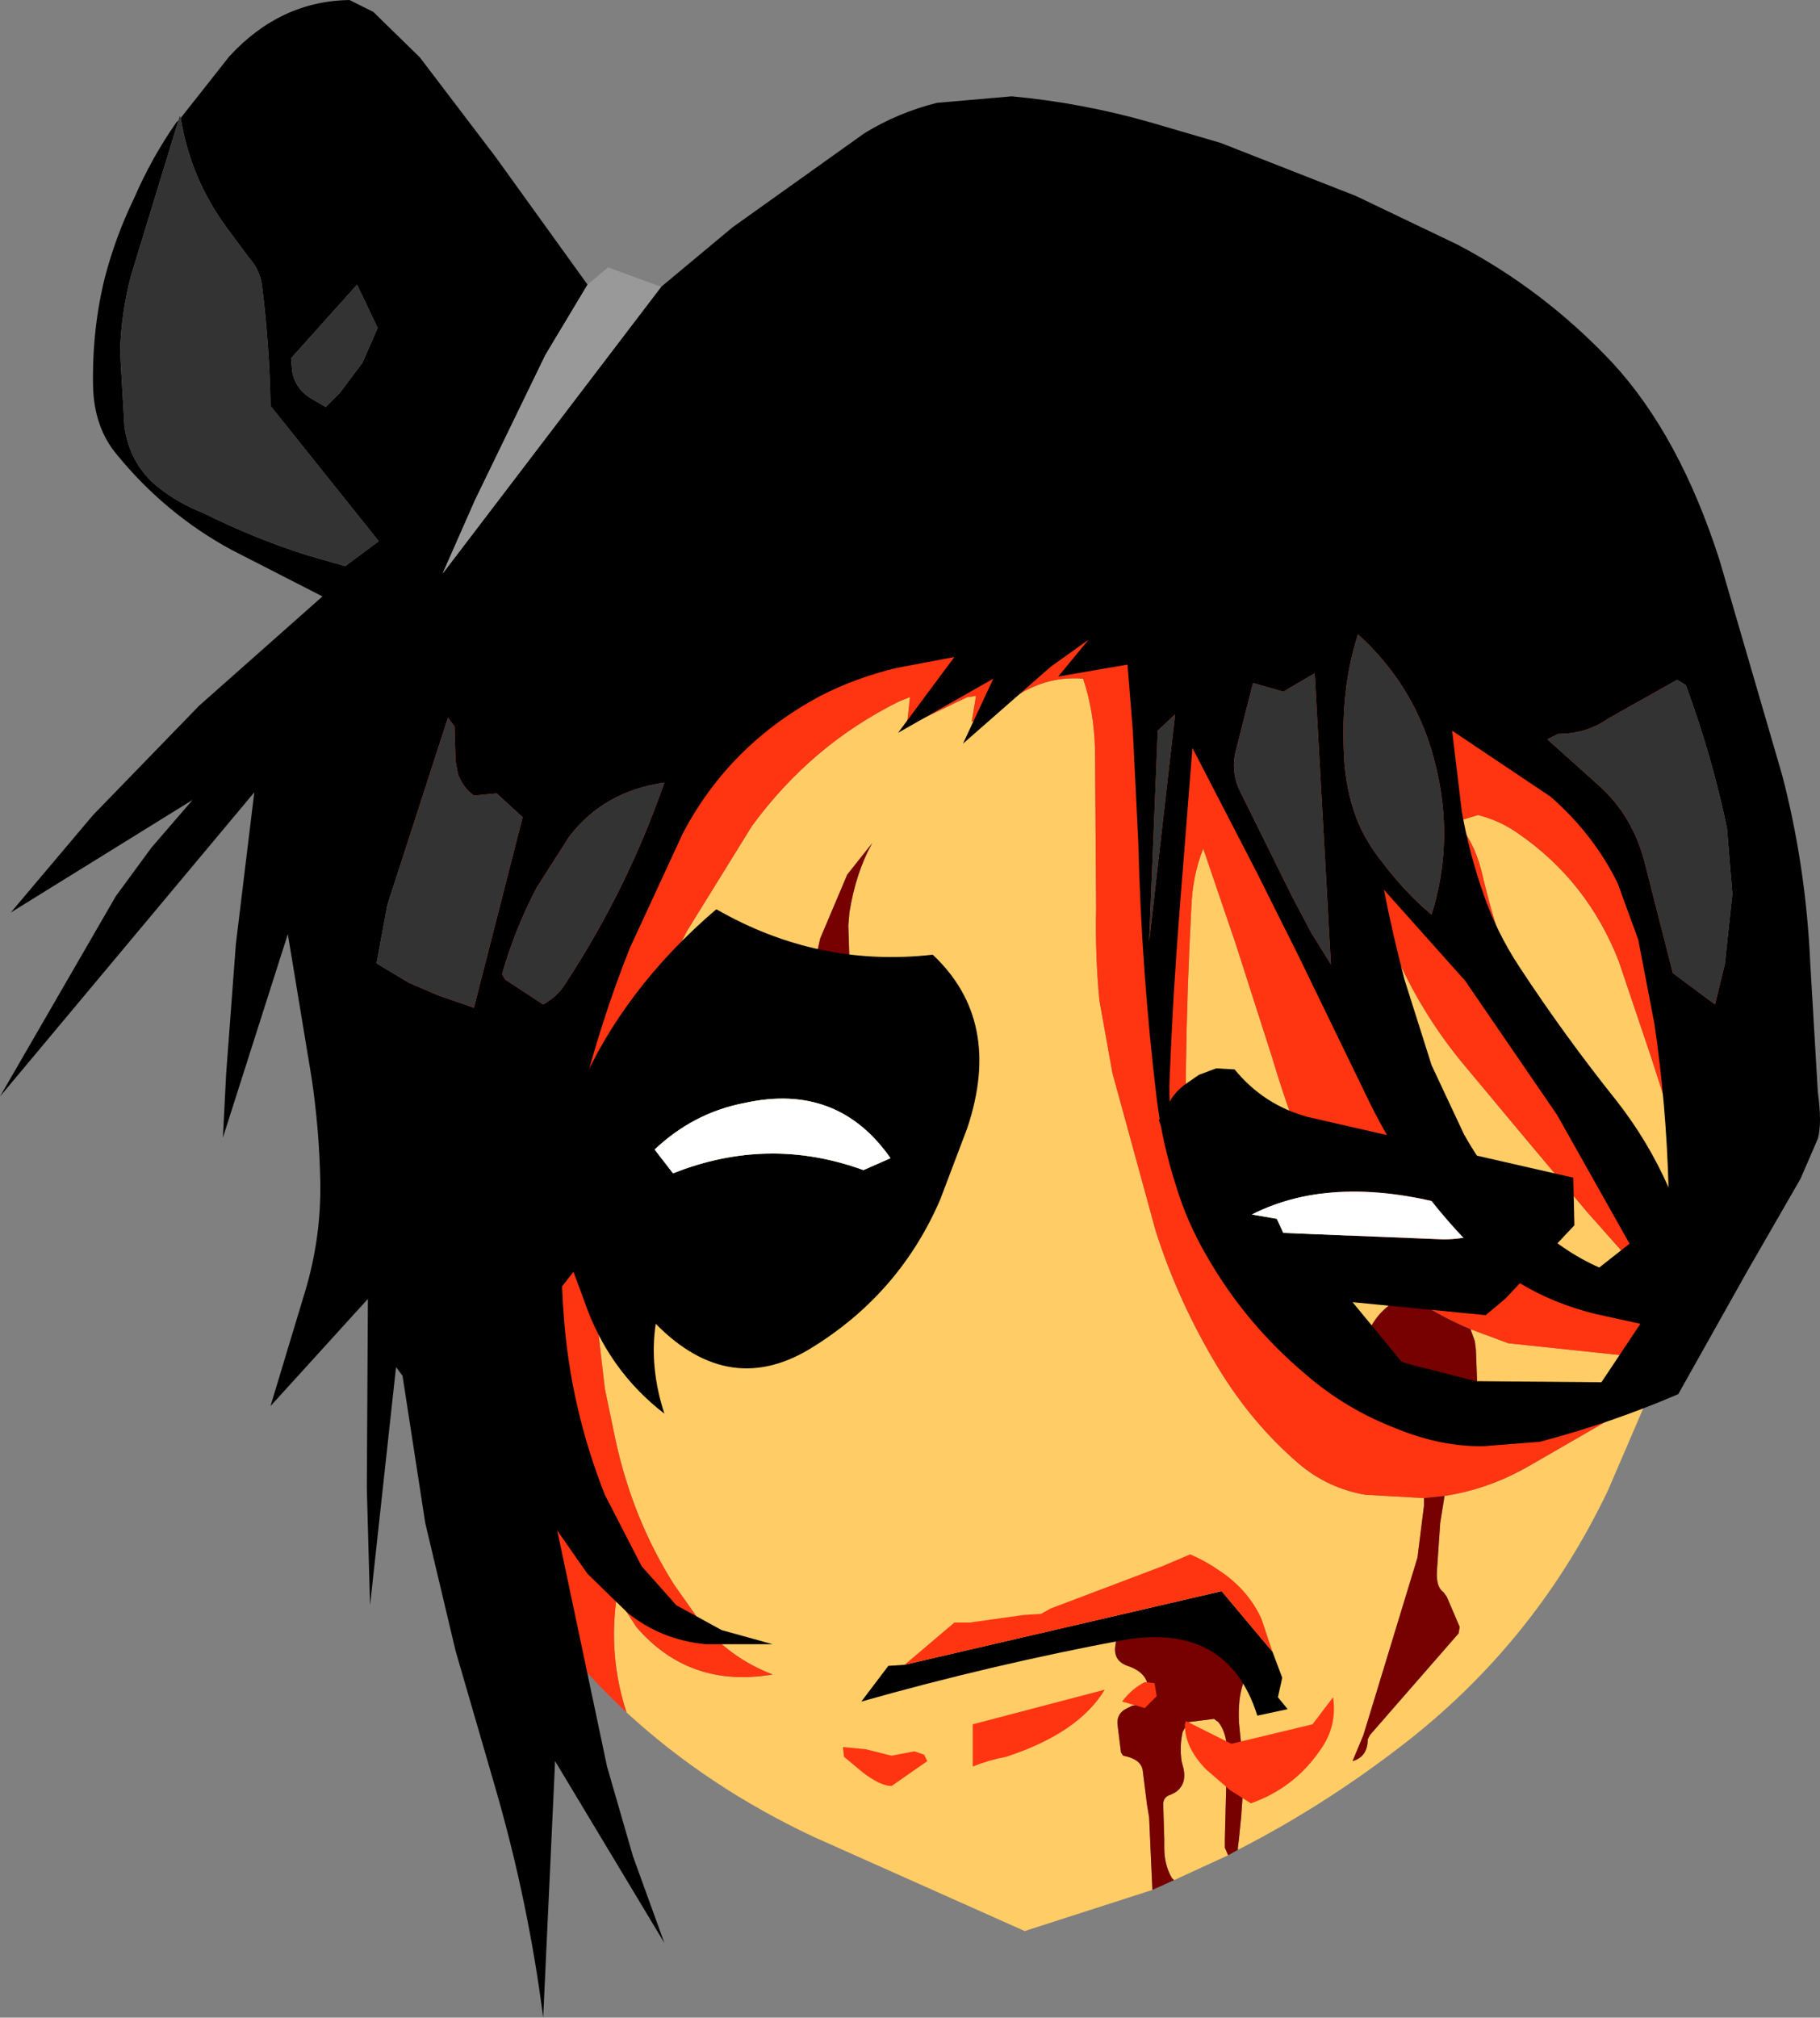 <?xml version="1.0" encoding="UTF-8" standalone="no"?>
<svg xmlns:xlink="http://www.w3.org/1999/xlink" height="93.2px" width="84.1px" xmlns="http://www.w3.org/2000/svg">
  <rect width="100%" height="100%" fill="#808080" stroke="none"/>
  <g transform="matrix(1.0, 0.0, 0.0, 1.0, 39.3, 46.35)">
    <path d="M-10.35 32.75 Q-11.2 30.15 -10.8 27.4 L-9.9 28.8 Q-7.45 31.65 -3.6 31.0 -5.65 30.2 -6.95 28.55 L-8.15 26.85 Q-10.05 23.85 -10.85 20.2 L-11.35 17.8 -11.7 14.8 Q-12.05 11.0 -11.3 7.4 L-10.65 4.6 Q-9.55 0.45 -7.55 -3.35 L-4.55 -8.2 Q-1.8 -11.95 2.25 -13.95 L2.75 -14.15 2.6 -12.8 5.4 -14.15 5.8 -14.2 5.6 -13.0 7.3 -13.95 Q8.9 -15.15 10.75 -15.0 11.25 -13.5 11.3 -11.75 L11.35 -4.4 Q11.3 -2.3 11.5 -0.15 L12.1 3.2 14.1 10.5 Q15.15 13.8 17.0 16.85 18.55 19.4 20.7 21.25 22.05 22.4 23.8 22.7 L26.5 22.85 26.5 23.2 26.2 25.6 24.25 32.0 23.7 33.8 23.2 35.0 Q23.9 34.8 23.9 34.0 L24.0 33.8 28.1 29.1 28.15 28.8 27.55 27.4 27.4 27.2 Q27.05 26.95 27.1 26.2 L27.25 24.0 27.45 22.75 Q29.45 22.45 31.3 21.4 L36.85 18.2 35.0 22.5 Q31.75 29.3 25.9 33.95 22.1 36.95 17.9 39.1 L17.9 39.0 17.95 38.6 18.05 37.6 18.15 36.2 18.05 34.2 17.95 33.2 Q17.9 32.1 18.15 31.4 L18.2 31.0 Q18.45 29.4 17.0 29.1 L16.8 29.05 14.0 28.7 13.6 28.65 12.9 28.7 Q12.85 29.15 12.4 29.2 L12.3 29.2 12.25 29.6 Q12.1 30.35 12.8 30.6 13.7 30.9 13.75 31.6 13.8 32.3 13.0 32.45 L12.8 32.55 Q12.25 32.8 12.35 33.4 L12.5 34.6 12.6 34.75 Q13.4 34.9 13.5 35.4 L13.6 36.2 13.7 37.0 13.8 37.6 13.95 40.95 8.05 42.85 -1.7 38.5 Q-6.6 36.2 -10.35 32.75 M37.25 17.1 L35.45 17.9 32.2 18.8 29.0 18.65 28.9 16.0 28.85 15.6 28.65 15.05 30.4 15.7 37.5 16.45 37.25 17.1 M25.1 18.15 L24.8 18.05 23.65 17.55 20.4 15.3 Q19.2 14.45 18.4 13.25 15.4 8.6 15.5 3.0 15.55 -0.7 15.75 -4.4 15.8 -5.9 16.3 -7.15 L17.8 -2.75 19.5 2.55 Q20.4 5.6 21.75 8.65 23.05 11.45 25.7 13.4 L26.1 13.7 26.35 13.85 25.6 13.75 25.3 13.7 25.25 13.7 Q24.1 14.4 23.8 15.6 L23.7 16.4 Q23.7 17.1 24.15 17.65 24.4 17.9 24.8 17.85 L25.1 18.15 M38.0 14.9 L35.35 14.2 Q33.25 13.4 31.25 12.1 28.35 10.3 27.35 6.8 L26.4 3.9 25.95 2.6 24.8 -3.2 Q26.05 0.0 28.15 2.6 L30.9 5.9 34.05 9.65 37.2 13.2 38.25 14.0 38.0 14.9 M38.9 11.45 Q35.95 8.6 33.75 5.05 L31.85 1.65 Q30.1 -2.05 29.15 -6.15 28.8 -7.5 28.0 -8.4 L29.0 -8.7 Q30.0 -8.45 30.85 -7.85 34.05 -5.65 35.5 -1.95 L37.0 2.5 39.3 9.65 38.9 11.45 M14.95 40.5 L14.85 40.4 Q14.5 39.8 14.5 39.0 L14.5 38.6 14.45 37.0 Q14.45 36.65 14.8 36.55 L15.0 36.45 Q15.6 36.05 15.35 35.2 L15.3 35.0 Q15.2 34.3 15.35 33.65 L15.6 33.2 16.8 33.05 17.0 33.2 Q17.4 33.7 17.4 34.6 L17.3 38.6 17.3 39.0 17.45 39.35 14.95 40.5 M-0.1 -3.6 L-0.05 -4.2 Q0.25 -6.05 1.0 -7.4 L-0.15 -5.95 -1.4 -3.0 -1.6 -2.1 0.0 -1.6 -0.05 -2.0 -0.1 -3.6" fill="#ffcc66" fill-rule="evenodd" stroke="none"/>
    <path d="M-10.35 32.75 Q-13.5 29.8 -15.85 26.1 L-17.6 19.15 Q-20.1 8.7 -20.8 -1.95 -21.6 -13.8 -14.65 -22.9 -7.35 -32.55 4.2 -35.4 L11.4 -35.9 Q20.75 -35.15 28.1 -28.9 32.95 -24.75 35.95 -18.9 40.9 -9.2 40.3 1.75 40.1 5.8 39.3 9.65 L37.0 2.5 35.5 -1.95 Q34.05 -5.65 30.85 -7.85 30.0 -8.45 29.0 -8.7 L28.0 -8.4 Q28.8 -7.5 29.15 -6.15 30.1 -2.05 31.85 1.65 L33.75 5.05 Q35.95 8.6 38.9 11.45 L38.25 14.0 37.2 13.2 34.05 9.65 30.9 5.9 28.15 2.6 Q26.05 0.0 24.8 -3.2 L25.95 2.6 26.4 3.9 27.35 6.8 Q28.35 10.3 31.25 12.1 33.25 13.4 35.35 14.2 L38.0 14.9 37.5 16.45 30.4 15.7 28.65 15.05 Q27.45 14.55 26.35 13.85 L26.1 13.7 25.7 13.4 Q23.05 11.45 21.75 8.65 20.4 5.6 19.5 2.55 L17.8 -2.75 16.3 -7.15 Q15.8 -5.9 15.75 -4.4 15.55 -0.7 15.5 3.0 15.4 8.6 18.4 13.25 19.2 14.45 20.4 15.3 L23.65 17.55 24.8 18.05 25.1 18.15 27.55 18.4 29.0 18.65 32.2 18.8 35.45 17.9 37.25 17.1 36.85 18.2 31.3 21.4 Q29.45 22.45 27.45 22.75 L26.5 22.85 23.8 22.7 Q22.05 22.4 20.7 21.25 18.55 19.4 17.0 16.85 15.15 13.8 14.1 10.5 L12.1 3.2 11.5 -0.15 Q11.3 -2.3 11.35 -4.4 L11.3 -11.75 Q11.25 -13.5 10.75 -15.0 8.9 -15.15 7.3 -13.95 L5.6 -13.0 5.8 -14.2 5.4 -14.15 2.6 -12.8 2.75 -14.15 2.25 -13.95 Q-1.8 -11.95 -4.55 -8.2 L-7.55 -3.35 Q-9.55 0.45 -10.65 4.6 L-11.3 7.4 Q-12.05 11.0 -11.7 14.8 L-11.35 17.8 -10.85 20.2 Q-10.05 23.85 -8.15 26.85 L-6.95 28.55 Q-5.65 30.2 -3.6 31.0 -7.45 31.65 -9.9 28.8 L-10.8 27.4 Q-11.2 30.15 -10.35 32.75" fill="#ff3511" fill-rule="evenodd" stroke="none"/>
    <path d="M26.5 22.85 L27.45 22.75 27.25 24.0 27.1 26.2 Q27.05 26.95 27.4 27.2 L27.55 27.4 28.15 28.8 28.1 29.1 24.0 33.8 23.9 34.0 Q23.9 34.8 23.2 35.0 L23.7 33.8 24.25 32.0 26.2 25.6 26.5 23.2 26.5 22.85 M29.0 18.65 L27.55 18.4 25.1 18.15 24.8 17.85 Q24.4 17.9 24.15 17.65 23.7 17.1 23.7 16.4 L23.8 15.6 Q24.1 14.4 25.25 13.7 L25.3 13.7 25.6 13.75 26.35 13.85 Q27.45 14.55 28.65 15.05 L28.85 15.6 28.9 16.0 29.0 18.65 M13.95 40.95 L13.8 37.6 13.7 37.0 13.6 36.2 13.5 35.4 Q13.4 34.9 12.6 34.75 L12.5 34.6 12.35 33.4 Q12.25 32.8 12.8 32.55 L13.0 32.45 Q13.8 32.3 13.75 31.6 13.7 30.9 12.8 30.6 12.1 30.35 12.25 29.6 L12.3 29.2 12.4 29.2 Q12.85 29.15 12.9 28.7 L13.6 28.65 14.0 28.7 16.8 29.05 17.0 29.1 Q18.45 29.4 18.2 31.0 L18.15 31.4 Q17.9 32.1 17.95 33.2 L18.05 34.2 18.15 36.2 18.05 37.6 17.95 38.6 17.9 39.0 17.9 39.1 17.45 39.35 17.3 39.0 17.3 38.6 17.4 34.6 Q17.4 33.7 17.0 33.2 L16.8 33.05 15.6 33.2 15.35 33.65 Q15.2 34.3 15.3 35.0 L15.35 35.2 Q15.6 36.05 15.0 36.45 L14.8 36.55 Q14.45 36.65 14.45 37.0 L14.5 38.6 14.5 39.0 Q14.5 39.8 14.85 40.4 L14.95 40.5 13.95 40.95 M-0.1 -3.6 L-0.05 -2.0 0.0 -1.6 -1.6 -2.1 -1.4 -3.0 -0.15 -5.95 1.0 -7.4 Q0.25 -6.05 -0.05 -4.2 L-0.1 -3.6" fill="#770000" fill-rule="evenodd" stroke="none"/>
    <path d="M3.8 -2.25 Q7.05 0.8 5.4 5.75 L4.15 9.05 Q2.3 13.35 -1.7 15.85 -5.55 18.3 -9.0 14.8 -9.3 16.8 -8.6 18.95 -11.2 16.95 -12.3 13.75 L-12.8 12.4 -14.3 14.3 Q-14.8 3.0 -6.2 -4.35 -1.5 -1.65 3.8 -2.25 M27.4 10.9 Q29.1 10.9 30.7 9.9 L28.1 9.45 Q22.4 7.8 18.55 9.75 L19.7 9.95 20.0 10.6 27.4 10.9 M33.45 10.25 L30.25 13.65 29.35 14.4 23.2 13.8 26.0 17.2 Q22.4 16.4 19.65 13.75 16.0 10.1 14.25 5.4 L14.8 4.45 Q15.05 4.05 15.45 3.75 L16.1 3.3 16.9 3.0 17.75 3.05 Q19.1 4.7 21.15 5.25 L33.4 8.05 33.45 10.25 M1.85 7.15 Q-0.6 3.65 -4.9 4.6 -7.25 5.05 -9.05 6.75 L-8.2 7.85 Q-3.8 6.1 0.6 7.7 L1.85 7.15 M19.5 29.95 L19.95 31.15 19.75 32.05 20.2 32.6 18.8 32.9 Q17.45 28.6 12.65 29.4 6.5 30.55 0.5 32.25 L1.75 30.6 2.5 30.55 17.15 27.15 19.5 29.95" fill="#000000" fill-rule="evenodd" stroke="none"/>
    <path d="M27.4 10.9 L20.0 10.6 19.7 9.95 18.55 9.75 Q22.4 7.8 28.1 9.45 L30.7 9.9 Q29.1 10.9 27.4 10.9 M1.85 7.15 L0.6 7.7 Q-3.8 6.1 -8.2 7.85 L-9.05 6.75 Q-7.25 5.05 -4.9 4.6 -0.6 3.65 1.85 7.15" fill="#ffffff" fill-rule="evenodd" stroke="none"/>
    <path d="M2.5 30.55 L4.8 28.6 5.5 28.6 8.0 28.25 8.8 28.2 9.25 27.95 14.4 26.0 15.7 25.45 Q16.4 25.75 17.05 26.2 18.4 27.1 19.0 28.45 L19.5 29.95 17.15 27.15 2.5 30.55 M14.05 31.4 L14.15 32.0 13.6 32.55 12.55 32.25 Q13.0 31.65 13.6 31.35 L14.05 31.4 M15.5 33.15 L17.6 34.2 21.35 33.3 22.3 32.05 Q22.5 33.4 21.7 34.5 20.5 36.25 18.5 36.95 L17.55 36.35 16.45 35.4 Q15.45 34.4 15.45 33.3 L15.5 33.15 M1.9 34.75 L2.95 34.55 3.4 34.7 3.55 35.0 1.9 36.15 Q1.4 36.15 0.6 35.55 L-0.3 34.8 -0.35 34.35 0.7 34.45 1.9 34.75 M5.65 35.25 L5.65 33.3 11.75 31.7 Q10.55 33.7 7.2 34.8 6.4 34.95 5.65 35.25" fill="#ff3511" fill-rule="evenodd" stroke="none"/>
    <path d="M-8.75 -33.1 L-5.45 -35.85 0.65 -40.2 Q2.2 -41.15 4.0 -41.6 L7.45 -41.9 Q10.7 -41.6 13.85 -40.7 L17.1 -39.75 23.35 -37.3 28.05 -35.05 Q32.05 -32.95 35.2 -29.6 38.3 -26.25 40.15 -20.5 L43.05 -10.55 Q44.15 -6.35 44.35 -1.85 L44.7 4.1 Q44.9 5.55 44.7 6.25 L43.9 8.1 41.45 12.35 38.25 18.05 Q35.1 19.4 31.85 20.25 L29.3 20.45 Q27.35 20.5 25.25 19.65 22.9 18.75 21.05 17.15 18.25 14.8 16.45 11.65 15.55 10.1 15.05 8.45 14.4 6.45 14.15 4.4 13.45 -1.4 13.3 -7.4 L13.05 -12.55 12.8 -15.65 9.6 -15.1 11.0 -16.8 9.25 -15.55 5.2 -12.0 6.6 -15.0 2.2 -12.5 4.8 -16.0 2.15 -15.5 Q0.25 -15.05 -1.4 -14.2 -5.6 -11.95 -7.75 -7.85 L-10.2 -2.55 Q-11.55 0.85 -12.45 4.45 -13.65 9.35 -13.25 14.4 -12.95 18.65 -11.35 22.7 L-9.65 26.0 -8.05 27.8 -5.95 28.95 -3.6 29.6 -6.7 29.6 Q-8.75 29.4 -10.3 28.15 L-12.15 26.35 -13.55 24.35 -11.25 35.25 -10.05 39.4 -8.6 43.4 -13.65 35.0 -14.2 46.85 Q-14.9 41.4 -16.45 36.1 L-18.25 29.9 -19.65 24.0 -20.7 17.2 -21.0 16.8 -22.2 27.8 -22.35 22.4 -22.3 13.65 -26.8 18.6 -25.2 13.3 Q-24.45 10.8 -24.5 8.2 -24.55 5.8 -24.9 3.45 L-26.0 -3.2 -29.0 6.2 -28.85 3.25 -28.4 -2.75 -27.55 -9.75 -39.3 4.3 -33.95 -4.95 -32.3 -7.2 -30.4 -9.4 -38.8 -4.2 -35.0 -8.7 -30.1 -13.75 -24.4 -18.8 -28.6 -20.95 Q-31.65 -22.6 -33.9 -25.35 -34.95 -26.6 -35.0 -28.5 -35.05 -31.15 -34.45 -33.55 -33.95 -35.45 -33.1 -37.2 -32.3 -39.05 -31.15 -40.7 L-31.05 -40.8 -33.25 -33.6 Q-33.7 -31.9 -33.75 -30.1 L-33.55 -26.65 Q-33.3 -24.9 -32.0 -23.85 -31.05 -23.1 -29.9 -22.65 -27.6 -21.5 -25.1 -20.7 L-23.35 -20.2 -21.8 -21.35 -26.8 -27.6 Q-26.85 -30.45 -27.2 -33.2 -27.3 -33.9 -27.8 -34.45 L-28.8 -35.8 Q-30.5 -38.1 -30.95 -40.9 L-28.7 -43.75 Q-26.35 -46.3 -23.15 -46.35 L-22.05 -45.8 -19.9 -43.7 -16.4 -39.1 -12.15 -33.2 -14.1 -29.95 -17.35 -23.25 -18.85 -19.85 -8.75 -33.1 M15.0 -13.35 L14.2 -12.6 13.8 -2.85 15.0 -13.35 M20.0 -14.4 L18.6 -14.8 17.8 -11.65 Q17.55 -10.65 18.05 -9.7 L20.4 -4.95 21.3 -3.25 22.2 -1.8 21.45 -15.25 20.0 -14.4 M18.8 -6.0 L15.8 -11.8 15.2 -4.2 Q14.9 -0.4 14.75 3.4 14.55 7.45 17.2 10.75 L19.95 13.5 Q21.45 14.75 23.25 15.6 24.9 16.5 26.75 16.9 L28.9 17.45 34.7 17.5 36.5 14.8 34.9 14.45 Q31.0 13.65 28.3 10.8 25.7 8.05 24.0 4.6 L20.7 -2.2 18.8 -6.0 M22.8 -11.55 Q22.85 -9.95 23.4 -8.5 23.8 -7.5 24.55 -6.55 25.65 -5.1 26.85 -4.1 27.9 -7.45 27.05 -10.95 26.2 -14.55 23.45 -17.05 22.65 -14.55 22.8 -11.55 M35.0 -13.15 Q34.0 -12.45 32.7 -12.45 L32.2 -12.2 34.6 -10.05 Q36.15 -8.65 36.7 -6.5 L38.0 -1.4 39.95 0.05 40.4 -1.8 40.75 -5.05 40.5 -8.1 Q39.8 -11.45 38.6 -14.7 L38.2 -14.95 35.0 -13.15 M28.25 -8.85 Q28.6 -6.9 29.25 -5.05 29.85 -3.3 30.9 -1.7 33.0 1.5 35.4 4.5 36.85 6.35 37.8 8.5 37.7 4.7 37.15 0.95 L36.4 -2.95 35.45 -5.55 Q34.35 -7.8 32.35 -9.55 L27.8 -12.6 28.25 -8.85 M24.65 -5.25 Q25.05 -3.2 25.6 -1.1 L26.85 2.85 28.35 6.05 Q29.65 8.35 31.45 10.05 32.9 11.45 34.6 12.2 L36.0 11.1 32.65 5.15 28.4 -1.05 24.65 -5.25 M-16.1 -1.35 L-15.95 -1.1 -14.2 0.05 Q-13.5 -0.35 -13.15 -0.95 -10.3 -5.3 -8.6 -10.2 -11.4 -9.8 -13.0 -7.7 L-14.5 -5.35 Q-15.5 -3.45 -16.1 -1.35 M-21.4 -4.55 L-21.9 -1.85 -20.4 -0.95 -19.0 -0.35 -17.4 0.2 -15.15 -8.6 -16.35 -9.7 -17.4 -9.6 Q-17.95 -10.0 -18.15 -10.65 L-18.25 -11.2 -18.3 -12.8 -18.6 -13.2 -21.4 -4.55 M-21.85 -31.2 L-22.8 -33.2 -25.85 -29.8 -25.8 -29.2 Q-25.65 -28.35 -24.85 -27.9 L-24.25 -27.55 -23.6 -28.2 -22.55 -29.6 -21.85 -31.2" fill="#000000" fill-rule="evenodd" stroke="none"/>
    <path d="M-8.75 -33.1 L-18.85 -19.85 -17.35 -23.25 -14.1 -29.95 -12.15 -33.2 -11.2 -34.0 -8.75 -33.1" fill="#999999" fill-rule="evenodd" stroke="none"/>
    <path d="M-30.95 -40.9 Q-30.5 -38.1 -28.8 -35.8 L-27.8 -34.45 Q-27.3 -33.9 -27.2 -33.2 -26.85 -30.45 -26.8 -27.6 L-21.8 -21.35 -23.35 -20.2 -25.1 -20.7 Q-27.6 -21.5 -29.9 -22.65 -31.05 -23.1 -32.0 -23.85 -33.3 -24.9 -33.55 -26.65 L-33.75 -30.1 Q-33.7 -31.9 -33.25 -33.6 L-31.05 -40.8 -31.0 -41.0 -30.95 -40.9 M20.0 -14.4 L21.45 -15.25 22.2 -1.8 21.3 -3.25 20.4 -4.95 18.05 -9.7 Q17.55 -10.65 17.8 -11.65 L18.6 -14.8 20.0 -14.4 M15.0 -13.35 L13.8 -2.85 14.2 -12.6 15.0 -13.35 M35.0 -13.15 L38.2 -14.95 38.6 -14.7 Q39.8 -11.45 40.5 -8.1 L40.75 -5.05 40.4 -1.8 39.95 0.05 38.0 -1.4 36.7 -6.5 Q36.15 -8.65 34.6 -10.05 L32.2 -12.2 32.7 -12.45 Q34.0 -12.45 35.0 -13.15 M22.8 -11.55 Q22.65 -14.55 23.45 -17.05 26.2 -14.55 27.05 -10.95 27.9 -7.45 26.85 -4.1 25.65 -5.1 24.55 -6.55 23.8 -7.5 23.4 -8.5 22.85 -9.95 22.8 -11.55 M-21.85 -31.2 L-22.55 -29.6 -23.6 -28.2 -24.25 -27.55 -24.85 -27.9 Q-25.65 -28.35 -25.8 -29.2 L-25.85 -29.8 -22.8 -33.2 -21.85 -31.2 M-21.4 -4.55 L-18.6 -13.2 -18.3 -12.8 -18.25 -11.2 -18.15 -10.65 Q-17.95 -10.0 -17.4 -9.6 L-16.35 -9.7 -15.15 -8.6 -17.4 0.2 -19.0 -0.35 -20.4 -0.95 -21.9 -1.85 -21.4 -4.55 M-16.1 -1.35 Q-15.5 -3.45 -14.5 -5.35 L-13.0 -7.7 Q-11.4 -9.8 -8.6 -10.2 -10.3 -5.3 -13.15 -0.95 -13.5 -0.35 -14.2 0.05 L-15.95 -1.1 -16.1 -1.35" fill="#333333" fill-rule="evenodd" stroke="none"/>
  </g>
</svg>
